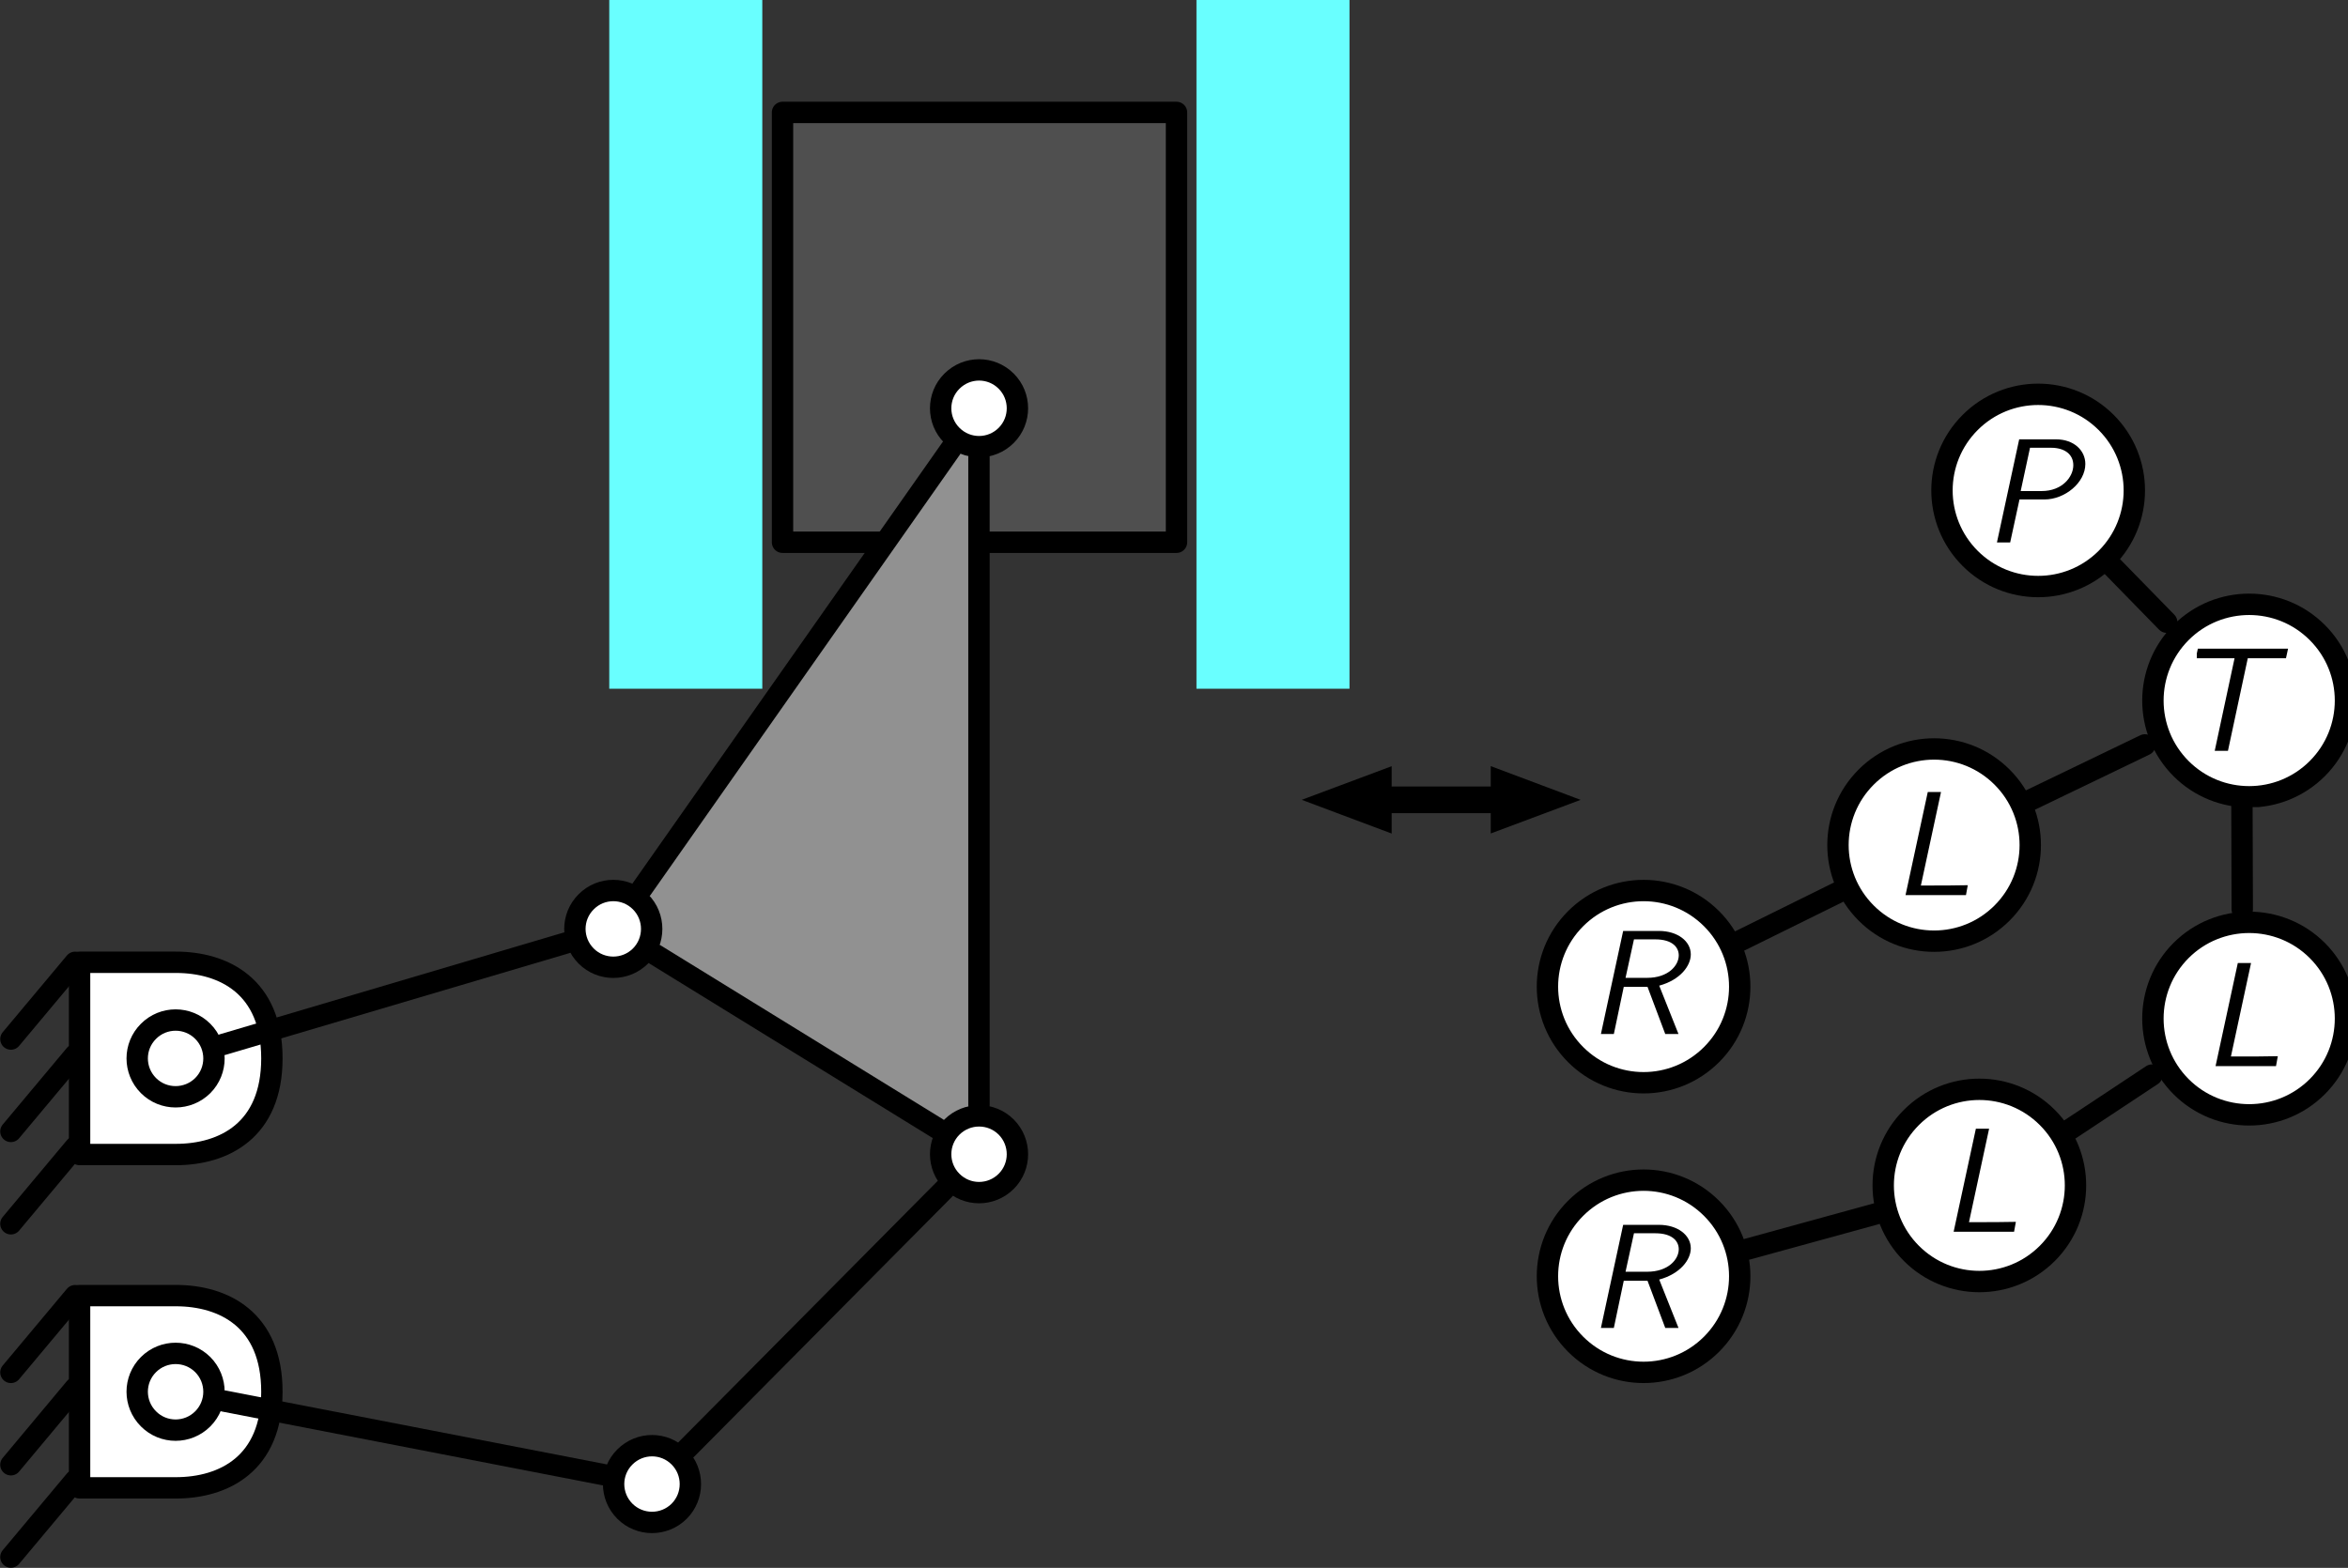 <svg width="43.076mm" height="28.772mm" version="1.1" viewBox="0 0 43.076 28.772" xmlns="http://www.w3.org/2000/svg" xmlns:xlink="http://www.w3.org/1999/xlink">
<rect x="0" y="0" width="43.076" height="28.772" fill="#333333" stroke="none"/>
<defs>
<symbol id="e" overflow="visible">
<path d="m1.906-2.234h1.297c1.062 0 2.125-0.875 2.125-1.844 0-0.703-0.594-1.281-1.516-1.281h-1.922l-1.156 5.359h0.688zm0.547-2.688h1.094c0.688 0 1.156 0.328 1.156 0.906 0 0.609-0.578 1.344-1.641 1.344h-1.094z"/>
</symbol>
<symbol id="a" overflow="visible">
<path d="m2.562-5.359h-0.688l-1.156 5.359h3.141l0.094-0.516c-0.688 0.016-1.375 0.016-2.062 0.016h-0.375z"/>
</symbol>
<symbol id="b" overflow="visible">
<path d="m3.766-2.516c1.094-0.297 1.641-1.031 1.641-1.625 0-0.688-0.688-1.219-1.656-1.219h-1.859l-1.156 5.359h0.672l0.516-2.453h1.234l0.922 2.453h0.688zm-1.312-2.406h1.109c0.875 0 1.219 0.406 1.219 0.828 0 0.531-0.547 1.172-1.641 1.172h-1.125z"/>
</symbol>
<symbol id="d" overflow="visible">
<path d="m4-4.812h0.688 0.281 1.016l0.109-0.5h-4.688l-0.109 0.5h1.047 0.266 0.703l-1.031 4.812h0.688z"/>
</symbol>
<clipPath id="c">
<path d="m468 72.004h8v41.996h-8z"/>
</clipPath>
<clipPath id="p">
<path d="m501.43 98.672h4.965v5.707h-4.965z"/>
</clipPath>
<clipPath id="o">
<path d="m509 123h11.562v12h-11.562z"/>
</clipPath>
<clipPath id="n">
<path d="m512.79 126h3.527v5.727h-3.527z"/>
</clipPath>
<clipPath id="m">
<path d="m496.72 117.01h3.566v5.82h-3.566z"/>
</clipPath>
<clipPath id="l">
<path d="m499.17 134.6h3.527v5.746h-3.527z"/>
</clipPath>
<clipPath id="k">
<path d="m481 139.51h4.84v5.75h-4.84z"/>
</clipPath>
<clipPath id="j">
<path d="m481 124.36h4.84v5.641h-4.84z"/>
</clipPath>
<clipPath id="i">
<path d="m509 106h11.562v12h-11.562z"/>
</clipPath>
<clipPath id="h">
<path d="m512.01 109.51h4.945v5.699h-4.945z"/>
</clipPath>
<clipPath id="g">
<g transform="matrix(.396 0 0 .349 -34.564 1.493)" clip-path="url(#c)" fill="#69ffff">
<path d="m468.22 72.977h7.09v40.281h-7.09z" fill="#69ffff"/>
</g>
</clipPath>
<clipPath id="f">
<g transform="matrix(.396 0 0 .349 -34.564 1.493)" clip-path="url(#c)" fill="#69ffff">
<path d="m468.22 72.977h7.09v40.281h-7.09z" fill="#69ffff"/>
</g>
</clipPath>
</defs>
<g transform="translate(-131.17 -38.552)">
<g transform="translate(2.256 10.542)" stroke="#000" stroke-linecap="round" stroke-linejoin="round" stroke-miterlimit="10" stroke-width=".392">
<path d="m143.27 30.073h7.228v7.888h-7.228z" fill="#4f4f4f"/>
<g transform="translate(.013 -.371)" clip-path="url(#g)">
<path d="m154.05 28.579h-2.726v11.618h2.726z" fill="#fff"/>
<g fill="none">
<path d="m153.94 31.724-2.501-2.989"/>
<path d="m153.94 33.419-2.501-2.989"/>
<path d="m153.94 36.807-2.501-2.989"/>
<path d="m153.94 38.502-2.501-2.989"/>
<path d="m153.94 35.114-2.501-2.99"/>
<path d="m153.94 40.197-2.501-2.989"/>
<path d="m155.29 31.568-2.501-2.989"/>
<path d="m152.76 40.182-1.408-1.582"/>
</g>
</g>
<g transform="matrix(-1 0 0 1 293.75 -.371)" clip-path="url(#f)">
<path d="m154.05 28.579h-2.726v11.618h2.726z" fill="#fff"/>
<g fill="none">
<path d="m153.94 31.724-2.501-2.989"/>
<path d="m153.94 33.419-2.501-2.989"/>
<path d="m153.94 36.807-2.501-2.989"/>
<path d="m153.94 38.502-2.501-2.989"/>
<path d="m153.94 35.114-2.501-2.99"/>
<path d="m153.94 40.197-2.501-2.989"/>
<path d="m155.29 31.568-2.501-2.989"/>
<path d="m152.76 40.182-1.408-1.582"/>
</g>
</g>
</g>
<path d="m149.11 59.675-6.644-4.142 6.668-9.471zm0 0" fill="#919191" stroke="#000" stroke-linecap="round" stroke-linejoin="round" stroke-miterlimit="10" stroke-width=".098"/>
<g fill="#fff" stroke="#000" stroke-linecap="round" stroke-linejoin="round" stroke-miterlimit="10" stroke-width=".392">
<path d="m132.63 65.856h1.764c0.882 0 1.764-0.441 1.764-1.764s-0.882-1.764-1.764-1.764h-1.764z"/>
<path d="m132.63 59.739h1.764c0.882 0 1.764-0.441 1.764-1.764 0-1.323-0.882-1.764-1.764-1.764h-1.764z"/>
<path d="m134.89 63.594c0.274 0.276 0.274 0.721 0 0.996-0.276 0.276-0.722 0.276-0.996 0-0.276-0.276-0.276-0.721 0-0.996 0.274-0.274 0.721-0.274 0.996 0"/>
<path d="m134.89 57.478c0.274 0.274 0.274 0.721 0 0.996-0.276 0.274-0.722 0.274-0.996 0-0.276-0.276-0.276-0.722 0-0.996 0.274-0.276 0.721-0.276 0.996 0"/>
<path d="m143.63 65.289c0.274 0.274 0.274 0.721 0 0.996-0.276 0.274-0.721 0.274-0.996 0-0.276-0.276-0.276-0.722 0-0.996 0.276-0.276 0.721-0.276 0.996 0"/>
</g>
<g fill="none" stroke="#000" stroke-linecap="round" stroke-linejoin="round" stroke-miterlimit="10" stroke-width=".392">
<path d="m141.56 55.855-6.303 1.866"/>
<path d="m148.5 60.373-4.735 4.774"/>
<path d="m142.25 65.615-6.97-1.352"/>
</g>
<g fill="#fff" stroke="#000" stroke-linecap="round" stroke-linejoin="round" stroke-miterlimit="10" stroke-width=".392">
<path d="m149.63 45.547c0.274 0.274 0.274 0.721 0 0.995-0.276 0.276-0.721 0.276-0.996 0-0.276-0.274-0.276-0.721 0-0.995 0.276-0.276 0.721-0.276 0.996 0"/>
<path d="m149.63 59.235c0.274 0.276 0.274 0.722 0 0.996-0.276 0.276-0.721 0.276-0.996 0-0.276-0.274-0.276-0.721 0-0.996 0.276-0.274 0.721-0.274 0.996 0"/>
<path d="m142.92 55.101c0.274 0.274 0.274 0.721 0 0.996-0.276 0.274-0.722 0.274-0.996 0-0.276-0.276-0.276-0.722 0-0.996 0.274-0.276 0.721-0.276 0.996 0"/>
</g>
<g fill="none" stroke="#000" stroke-linecap="round" stroke-linejoin="round" stroke-miterlimit="10" stroke-width=".392">
<path d="m148.62 46.782-5.676 8.081"/>
<path d="m148.37 59.261-5.177-3.19"/>
<path d="m149.13 46.944v11.888"/>
<path d="m131.37 57.62 1.178-1.408"/>
<path d="m131.37 61.01 1.178-1.408"/>
<path d="m131.37 59.315 1.178-1.408"/>
<path d="m131.37 63.737 1.178-1.408"/>
<path d="m131.37 67.126 1.178-1.408"/>
<path d="m131.37 65.432 1.178-1.41"/>
<path d="m164.89 54.929-1.796 0.887"/>
<path d="m165.6 60.824-2.373 0.652"/>
<path d="m170.65 58.281-1.501 0.994"/>
<path d="m170.52 52.222-2.096 1.01"/>
<path d="m170.92 49.97-0.992-1.016"/>
<path d="m172.3 53.332 6e-3 1.907"/>
</g>
<path d="m169.81 46.305c0.688 0.689 0.688 1.805 0 2.494-0.689 0.689-1.807 0.689-2.496 0-0.689-0.689-0.689-1.805 0-2.494 0.689-0.689 1.807-0.689 2.496 0" fill="#fff" stroke="#000" stroke-linecap="round" stroke-linejoin="round" stroke-miterlimit="10" stroke-width=".392"/>
<g transform="matrix(.353 0 0 .353 -9.267 11.709)" clip-path="url(#p)">
<g>
<use x="500.888" y="104.242" width="100%" height="100%" xlink:href="#e"/>
</g>
</g>
<path d="m173.54 55.951c0.689 0.689 0.689 1.807 0 2.496-0.689 0.689-1.807 0.689-2.496 0-0.688-0.689-0.688-1.807 0-2.496 0.689-0.688 1.807-0.688 2.496 0" fill="#fff"/>
<g transform="matrix(.353 0 0 .353 -9.267 11.709)" clip-path="url(#o)">
<path transform="matrix(.278 0 0 .278 391.8 65.754)" d="m454.93 214.75c7.031 7.031 7.031 18.434 0 25.465-7.031 7.031-18.434 7.031-25.465 0-7.017-7.031-7.017-18.434 0-25.465 7.031-7.017 18.434-7.017 25.465 0" fill="none" stroke="#000" stroke-linecap="round" stroke-linejoin="round" stroke-miterlimit="10" stroke-width="4"/>
</g>
<g transform="matrix(.353 0 0 .353 -9.267 11.709)" clip-path="url(#n)">
<g>
<use x="512.266" y="131.466" width="100%" height="100%" xlink:href="#a"/>
</g>
</g>
<path d="m167.9 52.813c0.689 0.689 0.689 1.805 0 2.494-0.689 0.689-1.807 0.689-2.494 0-0.689-0.689-0.689-1.805 0-2.494 0.688-0.689 1.805-0.689 2.494 0" fill="#fff" stroke="#000" stroke-linecap="round" stroke-linejoin="round" stroke-miterlimit="10" stroke-width=".392"/>
<g transform="matrix(.353 0 0 .353 -9.267 11.709)" clip-path="url(#m)">
<g>
<use x="496.153" y="122.577" width="100%" height="100%" xlink:href="#a"/>
</g>
</g>
<path d="m168.73 59.059c0.689 0.688 0.689 1.805 0 2.494s-1.805 0.689-2.494 0-0.689-1.807 0-2.494c0.689-0.689 1.805-0.689 2.494 0" fill="#fff" stroke="#000" stroke-linecap="round" stroke-linejoin="round" stroke-miterlimit="10" stroke-width=".392"/>
<g transform="matrix(.353 0 0 .353 -9.267 11.709)" clip-path="url(#l)">
<g>
<use x="498.653" y="140.078" width="100%" height="100%" xlink:href="#a"/>
</g>
</g>
<path d="m162.57 60.726c0.689 0.688 0.689 1.805 0 2.494-0.689 0.689-1.805 0.689-2.494 0-0.689-0.689-0.689-1.807 0-2.494 0.689-0.689 1.805-0.689 2.494 0" fill="#fff" stroke="#000" stroke-linecap="round" stroke-linejoin="round" stroke-miterlimit="10" stroke-width=".392"/>
<g transform="matrix(.353 0 0 .353 -9.267 11.709)" clip-path="url(#k)">
<g>
<use x="480.304" y="145.078" width="100%" height="100%" xlink:href="#b"/>
</g>
</g>
<path d="m162.57 55.411c0.689 0.689 0.689 1.807 0 2.494-0.689 0.689-1.805 0.689-2.494 0-0.689-0.688-0.689-1.805 0-2.494 0.689-0.689 1.805-0.689 2.494 0" fill="#fff" stroke="#000" stroke-linecap="round" stroke-linejoin="round" stroke-miterlimit="10" stroke-width=".392"/>
<g transform="matrix(.353 0 0 .353 -9.267 11.709)" clip-path="url(#j)">
<g>
<use x="480.304" y="129.799" width="100%" height="100%" xlink:href="#b"/>
</g>
</g>
<path d="m173.54 50.125c0.689 0.689 0.689 1.805 0 2.494-0.689 0.689-1.807 0.689-2.496 0-0.688-0.689-0.688-1.805 0-2.494 0.689-0.689 1.807-0.689 2.496 0" fill="#fff"/>
<g transform="matrix(.353 0 0 .353 -9.267 11.709)" clip-path="url(#i)">
<path transform="matrix(.278 0 0 .278 391.8 65.754)" d="m454.93 155.29c7.031 7.031 7.031 18.42 0 25.451-7.031 7.031-18.434 7.031-25.465 0-7.017-7.031-7.017-18.42 0-25.451 7.031-7.031 18.434-7.031 25.465 0" fill="none" stroke="#000" stroke-linecap="round" stroke-linejoin="round" stroke-miterlimit="10" stroke-width="4"/>
</g>
<g transform="matrix(.353 0 0 .353 -9.267 11.709)" clip-path="url(#h)">
<g>
<use x="510.658" y="115.076" width="100%" height="100%" xlink:href="#d"/>
</g>
</g>
<g fill="none" stroke="#000" stroke-miterlimit="10" stroke-width=".49">
<path d="m156.46 53.23h2.303" stroke-linecap="round" stroke-linejoin="round"/>
<path d="m159.47 53.23-0.706-0.265v0.529z"/>
<path d="m155.75 53.23 0.706 0.265v-0.529z"/>
</g>
</g>
</svg>
